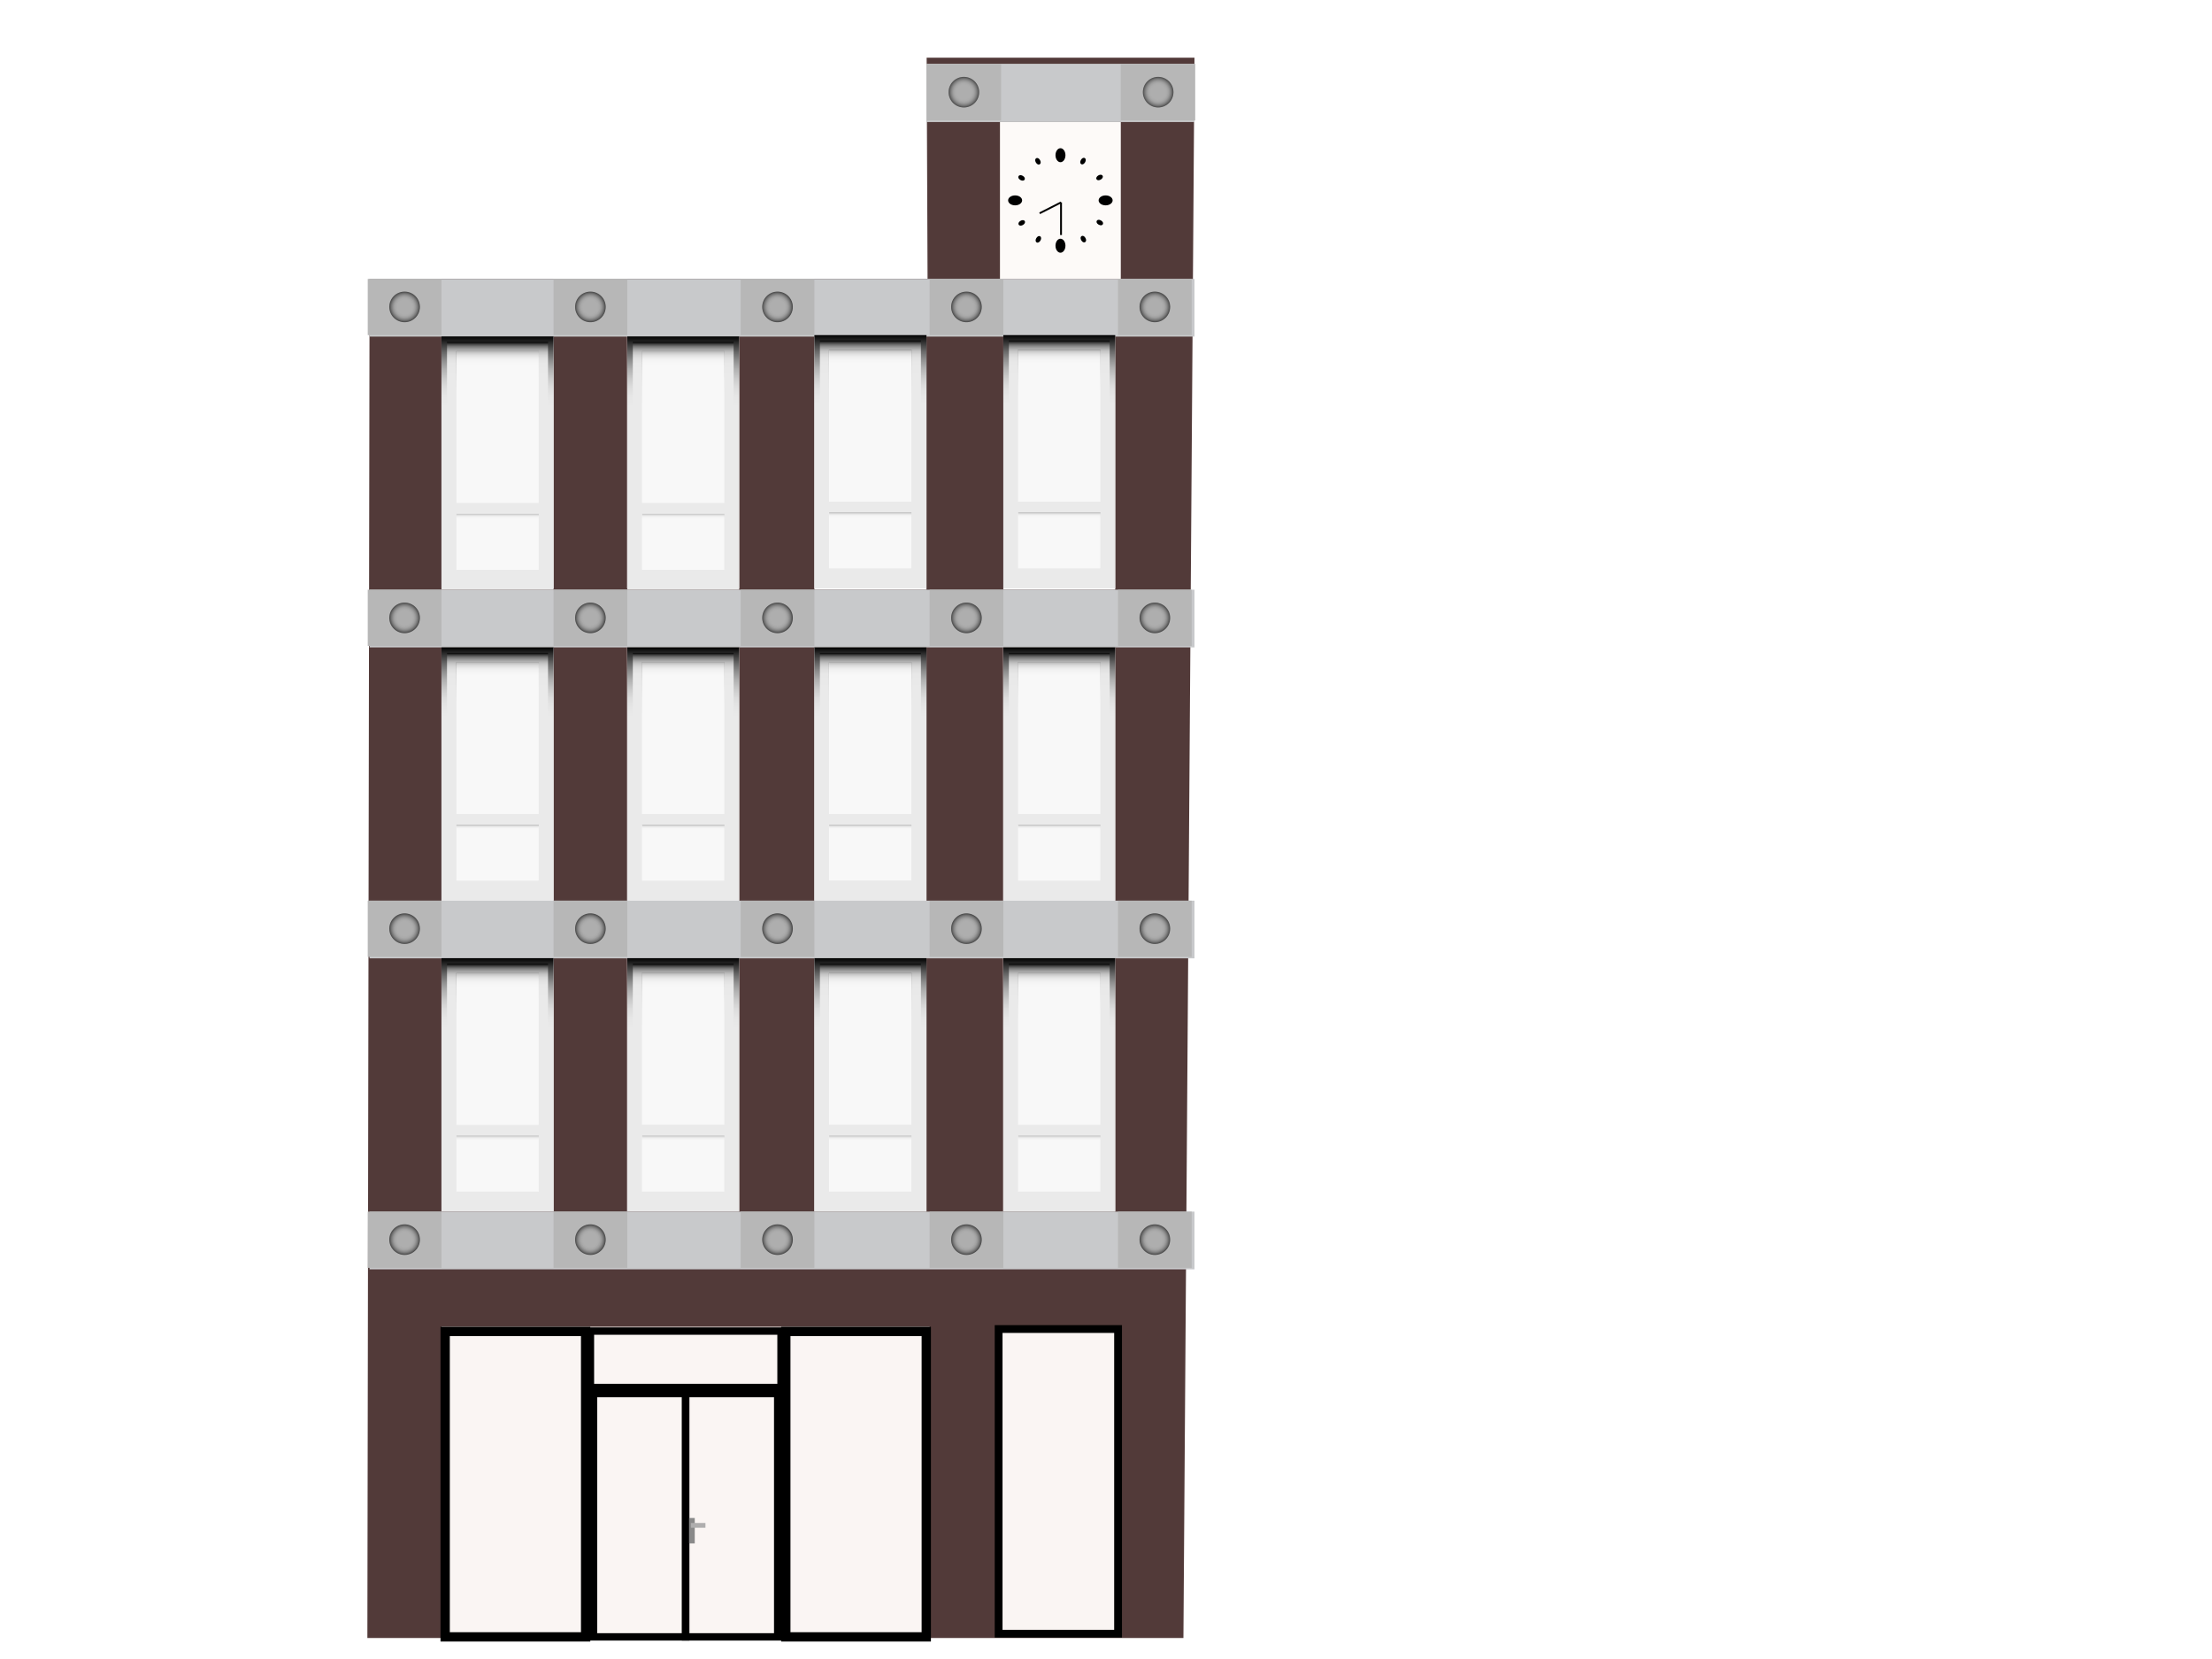<?xml version="1.0" encoding="utf-8"?>
<!-- Generator: Adobe Illustrator 22.0.1, SVG Export Plug-In . SVG Version: 6.00 Build 0)  -->
<svg version="1.1" xmlns="http://www.w3.org/2000/svg" xmlns:xlink="http://www.w3.org/1999/xlink" x="0px" y="0px"
	 viewBox="0 0 1200 900" style="enable-background:new 0 0 1200 900;" xml:space="preserve">
<style type="text/css">
	.st0{fill:#523A39;}
	.st1{fill:#C8C9CB;}
	.st2{fill:#B7B7B7;}
	.st3{fill:url(#SVGID_1_);}
	.st4{fill:url(#SVGID_2_);}
	.st5{fill:url(#SVGID_3_);}
	.st6{fill:url(#SVGID_4_);}
	.st7{fill:url(#SVGID_5_);}
	.st8{fill:url(#SVGID_6_);}
	.st9{fill:url(#SVGID_7_);}
	.st10{fill:url(#SVGID_8_);}
	.st11{fill:url(#SVGID_9_);}
	.st12{fill:url(#SVGID_10_);}
	.st13{fill:url(#SVGID_11_);}
	.st14{fill:url(#SVGID_12_);}
	.st15{fill:url(#SVGID_13_);}
	.st16{fill:url(#SVGID_14_);}
	.st17{fill:url(#SVGID_15_);}
	.st18{fill:url(#SVGID_16_);}
	.st19{fill:url(#SVGID_17_);}
	.st20{fill:url(#SVGID_18_);}
	.st21{fill:url(#SVGID_19_);}
	.st22{fill:url(#SVGID_20_);}
	.st23{fill:url(#SVGID_21_);}
	.st24{fill:url(#SVGID_22_);}
	.st25{fill:url(#SVGID_23_);}
	.st26{opacity:0.3;fill:url(#SVGID_24_);}
	.st27{opacity:0.3;fill:url(#SVGID_25_);}
	.st28{fill:url(#SVGID_26_);}
	.st29{fill:url(#SVGID_27_);}
	.st30{opacity:0.3;fill:url(#SVGID_28_);}
	.st31{opacity:0.3;fill:url(#SVGID_29_);}
	.st32{fill:url(#SVGID_30_);}
	.st33{fill:url(#SVGID_31_);}
	.st34{opacity:0.3;fill:url(#SVGID_32_);}
	.st35{opacity:0.3;fill:url(#SVGID_33_);}
	.st36{fill:url(#SVGID_34_);}
	.st37{fill:url(#SVGID_35_);}
	.st38{opacity:0.3;fill:url(#SVGID_36_);}
	.st39{opacity:0.3;fill:url(#SVGID_37_);}
	.st40{fill:url(#SVGID_38_);}
	.st41{fill:url(#SVGID_39_);}
	.st42{opacity:0.3;fill:url(#SVGID_40_);}
	.st43{opacity:0.3;fill:url(#SVGID_41_);}
	.st44{fill:url(#SVGID_42_);}
	.st45{fill:url(#SVGID_43_);}
	.st46{opacity:0.3;fill:url(#SVGID_44_);}
	.st47{opacity:0.3;fill:url(#SVGID_45_);}
	.st48{fill:url(#SVGID_46_);}
	.st49{fill:url(#SVGID_47_);}
	.st50{opacity:0.3;fill:url(#SVGID_48_);}
	.st51{opacity:0.3;fill:url(#SVGID_49_);}
	.st52{fill:url(#SVGID_50_);}
	.st53{fill:url(#SVGID_51_);}
	.st54{opacity:0.3;fill:url(#SVGID_52_);}
	.st55{opacity:0.3;fill:url(#SVGID_53_);}
	.st56{fill:url(#SVGID_54_);}
	.st57{fill:url(#SVGID_55_);}
	.st58{opacity:0.3;fill:url(#SVGID_56_);}
	.st59{opacity:0.3;fill:url(#SVGID_57_);}
	.st60{fill:url(#SVGID_58_);}
	.st61{fill:url(#SVGID_59_);}
	.st62{opacity:0.3;fill:url(#SVGID_60_);}
	.st63{opacity:0.3;fill:url(#SVGID_61_);}
	.st64{fill:url(#SVGID_62_);}
	.st65{fill:url(#SVGID_63_);}
	.st66{opacity:0.3;fill:url(#SVGID_64_);}
	.st67{opacity:0.3;fill:url(#SVGID_65_);}
	.st68{fill:url(#SVGID_66_);}
	.st69{fill:url(#SVGID_67_);}
	.st70{opacity:0.3;fill:url(#SVGID_68_);}
	.st71{opacity:0.3;fill:url(#SVGID_69_);}
	.st72{fill:url(#SVGID_70_);}
	.st73{opacity:0.3;fill:#F6EDE8;}
	.st74{fill:none;stroke:#000000;stroke-miterlimit:10;}
	.st75{opacity:0.5;fill:#F6EDE8;}
	.st76{fill:none;stroke:#000000;stroke-width:5.046;stroke-miterlimit:10;}
	.st77{fill:none;stroke:#000000;stroke-width:4;stroke-miterlimit:10;}
	.st78{fill:#898989;}
	.st79{fill:#AFAEAE;}
	.st80{fill:none;stroke:#000000;stroke-width:4.233;stroke-miterlimit:10;}
</style>
<g id="Layer_3">
</g>
<g id="Layer_2">
	<path class="st0" d="M502.7,31.3l0.5,119.9H200.5l-1.2,737.4H642l6-857.3H502.7z M441.8,182.5h60.8v137.4h-60.8V182.5z
		 M441.8,351.2h60.8v137.4h-60.8V351.2z M441.8,519.8h60.8v137.4h-60.8V519.8z M340.3,181.8H401v137.4h-60.8V181.8z M340.3,351.2
		H401v137.4h-60.8V351.2z M340.3,519.8H401v137.4h-60.8V519.8z M239.5,181.8h60.8v137.4h-60.8V181.8z M239.5,351.2h60.8v137.4h-60.8
		V351.2z M239.5,519.8h60.8v137.4h-60.8V519.8z M504.3,888H239.5V719.8h264.8V888z M606.5,888h-64.8V719.3h64.8V888z M605,351.2
		v137.4h-60.8V351.2H605z M544.3,319.9V182.5H605v137.4H544.3z M605,519.8v137.4h-60.8V519.8H605z M608,151.3h-65.5V66.2H608V151.3z
		"/>
	<g>
		<rect x="200.5" y="151.3" class="st1" width="447.5" height="31.3"/>
		<g>
			<rect x="199.5" y="151.3" class="st2" width="40" height="30.5"/>
			<radialGradient id="SVGID_1_" cx="219.5" cy="166.5" r="8.25" gradientUnits="userSpaceOnUse">
				<stop  offset="0.467" style="stop-color:#AEAEAE"/>
				<stop  offset="0.582" style="stop-color:#AAAAAA"/>
				<stop  offset="0.684" style="stop-color:#A0A0A0"/>
				<stop  offset="0.782" style="stop-color:#8D8D8D"/>
				<stop  offset="0.876" style="stop-color:#747474"/>
				<stop  offset="0.968" style="stop-color:#535353"/>
				<stop  offset="1" style="stop-color:#464646"/>
			</radialGradient>
			<circle class="st3" cx="219.5" cy="166.5" r="8.3"/>
		</g>
		<g>
			<rect x="300.3" y="151.3" class="st2" width="40" height="30.5"/>
			<radialGradient id="SVGID_2_" cx="320.25" cy="166.5" r="8.25" gradientUnits="userSpaceOnUse">
				<stop  offset="0.467" style="stop-color:#AEAEAE"/>
				<stop  offset="0.582" style="stop-color:#AAAAAA"/>
				<stop  offset="0.684" style="stop-color:#A0A0A0"/>
				<stop  offset="0.782" style="stop-color:#8D8D8D"/>
				<stop  offset="0.876" style="stop-color:#747474"/>
				<stop  offset="0.968" style="stop-color:#535353"/>
				<stop  offset="1" style="stop-color:#464646"/>
			</radialGradient>
			<circle class="st4" cx="320.3" cy="166.5" r="8.3"/>
		</g>
		<g>
			<rect x="401.8" y="151.3" class="st2" width="40" height="30.5"/>
			<radialGradient id="SVGID_3_" cx="421.75" cy="166.5" r="8.25" gradientUnits="userSpaceOnUse">
				<stop  offset="0.467" style="stop-color:#AEAEAE"/>
				<stop  offset="0.582" style="stop-color:#AAAAAA"/>
				<stop  offset="0.684" style="stop-color:#A0A0A0"/>
				<stop  offset="0.782" style="stop-color:#8D8D8D"/>
				<stop  offset="0.876" style="stop-color:#747474"/>
				<stop  offset="0.968" style="stop-color:#535353"/>
				<stop  offset="1" style="stop-color:#464646"/>
			</radialGradient>
			<circle class="st5" cx="421.8" cy="166.5" r="8.3"/>
		</g>
		<g>
			<rect x="504.3" y="151.3" class="st2" width="40" height="30.5"/>
			<radialGradient id="SVGID_4_" cx="524.25" cy="166.5" r="8.25" gradientUnits="userSpaceOnUse">
				<stop  offset="0.467" style="stop-color:#AEAEAE"/>
				<stop  offset="0.582" style="stop-color:#AAAAAA"/>
				<stop  offset="0.684" style="stop-color:#A0A0A0"/>
				<stop  offset="0.782" style="stop-color:#8D8D8D"/>
				<stop  offset="0.876" style="stop-color:#747474"/>
				<stop  offset="0.968" style="stop-color:#535353"/>
				<stop  offset="1" style="stop-color:#464646"/>
			</radialGradient>
			<circle class="st6" cx="524.3" cy="166.5" r="8.3"/>
		</g>
		<g>
			<rect x="606.5" y="151.3" class="st2" width="40" height="30.5"/>
			<radialGradient id="SVGID_5_" cx="626.5" cy="166.5" r="8.25" gradientUnits="userSpaceOnUse">
				<stop  offset="0.467" style="stop-color:#AEAEAE"/>
				<stop  offset="0.582" style="stop-color:#AAAAAA"/>
				<stop  offset="0.684" style="stop-color:#A0A0A0"/>
				<stop  offset="0.782" style="stop-color:#8D8D8D"/>
				<stop  offset="0.876" style="stop-color:#747474"/>
				<stop  offset="0.968" style="stop-color:#535353"/>
				<stop  offset="1" style="stop-color:#464646"/>
			</radialGradient>
			<circle class="st7" cx="626.5" cy="166.5" r="8.3"/>
		</g>
	</g>
	<g>
		<rect x="502.7" y="34.6" class="st1" width="145.3" height="31.6"/>
		<g>
			<rect x="502.7" y="34.6" class="st2" width="40.4" height="30.8"/>
			<radialGradient id="SVGID_6_" cx="522.895" cy="49.992" r="8.34" gradientUnits="userSpaceOnUse">
				<stop  offset="0.467" style="stop-color:#AEAEAE"/>
				<stop  offset="0.582" style="stop-color:#AAAAAA"/>
				<stop  offset="0.684" style="stop-color:#A0A0A0"/>
				<stop  offset="0.782" style="stop-color:#8D8D8D"/>
				<stop  offset="0.876" style="stop-color:#747474"/>
				<stop  offset="0.968" style="stop-color:#535353"/>
				<stop  offset="1" style="stop-color:#464646"/>
			</radialGradient>
			<circle class="st8" cx="522.9" cy="50" r="8.3"/>
		</g>
		<g>
			<rect x="608" y="34.6" class="st2" width="40.4" height="30.8"/>
			<radialGradient id="SVGID_7_" cx="628.265" cy="49.992" r="8.34" gradientUnits="userSpaceOnUse">
				<stop  offset="0.467" style="stop-color:#AEAEAE"/>
				<stop  offset="0.582" style="stop-color:#AAAAAA"/>
				<stop  offset="0.684" style="stop-color:#A0A0A0"/>
				<stop  offset="0.782" style="stop-color:#8D8D8D"/>
				<stop  offset="0.876" style="stop-color:#747474"/>
				<stop  offset="0.968" style="stop-color:#535353"/>
				<stop  offset="1" style="stop-color:#464646"/>
			</radialGradient>
			<circle class="st9" cx="628.3" cy="50" r="8.3"/>
		</g>
	</g>
	<g>
		<rect x="200.5" y="319.9" class="st1" width="447.5" height="31.3"/>
		<g>
			<rect x="199.5" y="319.9" class="st2" width="40" height="30.5"/>
			<radialGradient id="SVGID_8_" cx="219.5" cy="335.167" r="8.25" gradientUnits="userSpaceOnUse">
				<stop  offset="0.467" style="stop-color:#AEAEAE"/>
				<stop  offset="0.582" style="stop-color:#AAAAAA"/>
				<stop  offset="0.684" style="stop-color:#A0A0A0"/>
				<stop  offset="0.782" style="stop-color:#8D8D8D"/>
				<stop  offset="0.876" style="stop-color:#747474"/>
				<stop  offset="0.968" style="stop-color:#535353"/>
				<stop  offset="1" style="stop-color:#464646"/>
			</radialGradient>
			<circle class="st10" cx="219.5" cy="335.2" r="8.3"/>
		</g>
		<g>
			<rect x="300.3" y="319.9" class="st2" width="40" height="30.5"/>
			<radialGradient id="SVGID_9_" cx="320.25" cy="335.167" r="8.25" gradientUnits="userSpaceOnUse">
				<stop  offset="0.467" style="stop-color:#AEAEAE"/>
				<stop  offset="0.582" style="stop-color:#AAAAAA"/>
				<stop  offset="0.684" style="stop-color:#A0A0A0"/>
				<stop  offset="0.782" style="stop-color:#8D8D8D"/>
				<stop  offset="0.876" style="stop-color:#747474"/>
				<stop  offset="0.968" style="stop-color:#535353"/>
				<stop  offset="1" style="stop-color:#464646"/>
			</radialGradient>
			<circle class="st11" cx="320.3" cy="335.2" r="8.3"/>
		</g>
		<g>
			<rect x="401.8" y="319.9" class="st2" width="40" height="30.5"/>
			<radialGradient id="SVGID_10_" cx="421.75" cy="335.167" r="8.25" gradientUnits="userSpaceOnUse">
				<stop  offset="0.467" style="stop-color:#AEAEAE"/>
				<stop  offset="0.582" style="stop-color:#AAAAAA"/>
				<stop  offset="0.684" style="stop-color:#A0A0A0"/>
				<stop  offset="0.782" style="stop-color:#8D8D8D"/>
				<stop  offset="0.876" style="stop-color:#747474"/>
				<stop  offset="0.968" style="stop-color:#535353"/>
				<stop  offset="1" style="stop-color:#464646"/>
			</radialGradient>
			<circle class="st12" cx="421.8" cy="335.2" r="8.3"/>
		</g>
		<g>
			<rect x="504.3" y="319.9" class="st2" width="40" height="30.5"/>
			<radialGradient id="SVGID_11_" cx="524.25" cy="335.167" r="8.25" gradientUnits="userSpaceOnUse">
				<stop  offset="0.467" style="stop-color:#AEAEAE"/>
				<stop  offset="0.582" style="stop-color:#AAAAAA"/>
				<stop  offset="0.684" style="stop-color:#A0A0A0"/>
				<stop  offset="0.782" style="stop-color:#8D8D8D"/>
				<stop  offset="0.876" style="stop-color:#747474"/>
				<stop  offset="0.968" style="stop-color:#535353"/>
				<stop  offset="1" style="stop-color:#464646"/>
			</radialGradient>
			<circle class="st13" cx="524.3" cy="335.2" r="8.3"/>
		</g>
		<g>
			<rect x="606.5" y="319.9" class="st2" width="40" height="30.5"/>
			<radialGradient id="SVGID_12_" cx="626.5" cy="335.167" r="8.25" gradientUnits="userSpaceOnUse">
				<stop  offset="0.467" style="stop-color:#AEAEAE"/>
				<stop  offset="0.582" style="stop-color:#AAAAAA"/>
				<stop  offset="0.684" style="stop-color:#A0A0A0"/>
				<stop  offset="0.782" style="stop-color:#8D8D8D"/>
				<stop  offset="0.876" style="stop-color:#747474"/>
				<stop  offset="0.968" style="stop-color:#535353"/>
				<stop  offset="1" style="stop-color:#464646"/>
			</radialGradient>
			<circle class="st14" cx="626.5" cy="335.2" r="8.3"/>
		</g>
	</g>
	<g>
		<rect x="200.5" y="488.6" class="st1" width="447.5" height="31.3"/>
		<g>
			<rect x="199.5" y="488.6" class="st2" width="40" height="30.5"/>
			<radialGradient id="SVGID_13_" cx="219.5" cy="503.833" r="8.25" gradientUnits="userSpaceOnUse">
				<stop  offset="0.467" style="stop-color:#AEAEAE"/>
				<stop  offset="0.582" style="stop-color:#AAAAAA"/>
				<stop  offset="0.684" style="stop-color:#A0A0A0"/>
				<stop  offset="0.782" style="stop-color:#8D8D8D"/>
				<stop  offset="0.876" style="stop-color:#747474"/>
				<stop  offset="0.968" style="stop-color:#535353"/>
				<stop  offset="1" style="stop-color:#464646"/>
			</radialGradient>
			<circle class="st15" cx="219.5" cy="503.8" r="8.3"/>
		</g>
		<g>
			<rect x="300.3" y="488.6" class="st2" width="40" height="30.5"/>
			<radialGradient id="SVGID_14_" cx="320.25" cy="503.833" r="8.25" gradientUnits="userSpaceOnUse">
				<stop  offset="0.467" style="stop-color:#AEAEAE"/>
				<stop  offset="0.582" style="stop-color:#AAAAAA"/>
				<stop  offset="0.684" style="stop-color:#A0A0A0"/>
				<stop  offset="0.782" style="stop-color:#8D8D8D"/>
				<stop  offset="0.876" style="stop-color:#747474"/>
				<stop  offset="0.968" style="stop-color:#535353"/>
				<stop  offset="1" style="stop-color:#464646"/>
			</radialGradient>
			<circle class="st16" cx="320.3" cy="503.8" r="8.3"/>
		</g>
		<g>
			<rect x="401.8" y="488.6" class="st2" width="40" height="30.5"/>
			<radialGradient id="SVGID_15_" cx="421.75" cy="503.833" r="8.25" gradientUnits="userSpaceOnUse">
				<stop  offset="0.467" style="stop-color:#AEAEAE"/>
				<stop  offset="0.582" style="stop-color:#AAAAAA"/>
				<stop  offset="0.684" style="stop-color:#A0A0A0"/>
				<stop  offset="0.782" style="stop-color:#8D8D8D"/>
				<stop  offset="0.876" style="stop-color:#747474"/>
				<stop  offset="0.968" style="stop-color:#535353"/>
				<stop  offset="1" style="stop-color:#464646"/>
			</radialGradient>
			<circle class="st17" cx="421.8" cy="503.8" r="8.3"/>
		</g>
		<g>
			<rect x="504.3" y="488.6" class="st2" width="40" height="30.5"/>
			<radialGradient id="SVGID_16_" cx="524.25" cy="503.833" r="8.25" gradientUnits="userSpaceOnUse">
				<stop  offset="0.467" style="stop-color:#AEAEAE"/>
				<stop  offset="0.582" style="stop-color:#AAAAAA"/>
				<stop  offset="0.684" style="stop-color:#A0A0A0"/>
				<stop  offset="0.782" style="stop-color:#8D8D8D"/>
				<stop  offset="0.876" style="stop-color:#747474"/>
				<stop  offset="0.968" style="stop-color:#535353"/>
				<stop  offset="1" style="stop-color:#464646"/>
			</radialGradient>
			<circle class="st18" cx="524.3" cy="503.8" r="8.3"/>
		</g>
		<g>
			<rect x="606.5" y="488.6" class="st2" width="40" height="30.5"/>
			<radialGradient id="SVGID_17_" cx="626.5" cy="503.833" r="8.25" gradientUnits="userSpaceOnUse">
				<stop  offset="0.467" style="stop-color:#AEAEAE"/>
				<stop  offset="0.582" style="stop-color:#AAAAAA"/>
				<stop  offset="0.684" style="stop-color:#A0A0A0"/>
				<stop  offset="0.782" style="stop-color:#8D8D8D"/>
				<stop  offset="0.876" style="stop-color:#747474"/>
				<stop  offset="0.968" style="stop-color:#535353"/>
				<stop  offset="1" style="stop-color:#464646"/>
			</radialGradient>
			<circle class="st19" cx="626.5" cy="503.8" r="8.3"/>
		</g>
	</g>
	<g>
		<rect x="200.5" y="657.3" class="st1" width="447.5" height="31.3"/>
		<g>
			<rect x="199.5" y="657.3" class="st2" width="40" height="30.5"/>
			<radialGradient id="SVGID_18_" cx="219.5" cy="672.5" r="8.25" gradientUnits="userSpaceOnUse">
				<stop  offset="0.467" style="stop-color:#AEAEAE"/>
				<stop  offset="0.582" style="stop-color:#AAAAAA"/>
				<stop  offset="0.684" style="stop-color:#A0A0A0"/>
				<stop  offset="0.782" style="stop-color:#8D8D8D"/>
				<stop  offset="0.876" style="stop-color:#747474"/>
				<stop  offset="0.968" style="stop-color:#535353"/>
				<stop  offset="1" style="stop-color:#464646"/>
			</radialGradient>
			<circle class="st20" cx="219.5" cy="672.5" r="8.3"/>
		</g>
		<g>
			<rect x="300.3" y="657.3" class="st2" width="40" height="30.5"/>
			<radialGradient id="SVGID_19_" cx="320.25" cy="672.5" r="8.25" gradientUnits="userSpaceOnUse">
				<stop  offset="0.467" style="stop-color:#AEAEAE"/>
				<stop  offset="0.582" style="stop-color:#AAAAAA"/>
				<stop  offset="0.684" style="stop-color:#A0A0A0"/>
				<stop  offset="0.782" style="stop-color:#8D8D8D"/>
				<stop  offset="0.876" style="stop-color:#747474"/>
				<stop  offset="0.968" style="stop-color:#535353"/>
				<stop  offset="1" style="stop-color:#464646"/>
			</radialGradient>
			<circle class="st21" cx="320.3" cy="672.5" r="8.3"/>
		</g>
		<g>
			<rect x="401.8" y="657.3" class="st2" width="40" height="30.5"/>
			<radialGradient id="SVGID_20_" cx="421.75" cy="672.5" r="8.25" gradientUnits="userSpaceOnUse">
				<stop  offset="0.467" style="stop-color:#AEAEAE"/>
				<stop  offset="0.582" style="stop-color:#AAAAAA"/>
				<stop  offset="0.684" style="stop-color:#A0A0A0"/>
				<stop  offset="0.782" style="stop-color:#8D8D8D"/>
				<stop  offset="0.876" style="stop-color:#747474"/>
				<stop  offset="0.968" style="stop-color:#535353"/>
				<stop  offset="1" style="stop-color:#464646"/>
			</radialGradient>
			<circle class="st22" cx="421.8" cy="672.5" r="8.3"/>
		</g>
		<g>
			<rect x="504.3" y="657.3" class="st2" width="40" height="30.5"/>
			<radialGradient id="SVGID_21_" cx="524.25" cy="672.5" r="8.25" gradientUnits="userSpaceOnUse">
				<stop  offset="0.467" style="stop-color:#AEAEAE"/>
				<stop  offset="0.582" style="stop-color:#AAAAAA"/>
				<stop  offset="0.684" style="stop-color:#A0A0A0"/>
				<stop  offset="0.782" style="stop-color:#8D8D8D"/>
				<stop  offset="0.876" style="stop-color:#747474"/>
				<stop  offset="0.968" style="stop-color:#535353"/>
				<stop  offset="1" style="stop-color:#464646"/>
			</radialGradient>
			<circle class="st23" cx="524.3" cy="672.5" r="8.3"/>
		</g>
		<g>
			<rect x="606.5" y="657.3" class="st2" width="40" height="30.5"/>
			<radialGradient id="SVGID_22_" cx="626.5" cy="672.5" r="8.25" gradientUnits="userSpaceOnUse">
				<stop  offset="0.467" style="stop-color:#AEAEAE"/>
				<stop  offset="0.582" style="stop-color:#AAAAAA"/>
				<stop  offset="0.684" style="stop-color:#A0A0A0"/>
				<stop  offset="0.782" style="stop-color:#8D8D8D"/>
				<stop  offset="0.876" style="stop-color:#747474"/>
				<stop  offset="0.968" style="stop-color:#535353"/>
				<stop  offset="1" style="stop-color:#464646"/>
			</radialGradient>
			<circle class="st24" cx="626.5" cy="672.5" r="8.3"/>
		</g>
	</g>
	<g id="window">
		<linearGradient id="SVGID_23_" gradientUnits="userSpaceOnUse" x1="269.875" y1="657.25" x2="269.875" y2="519.833">
			<stop  offset="0.723" style="stop-color:#EAEAEA"/>
			<stop  offset="0.764" style="stop-color:#E6E6E6"/>
			<stop  offset="0.801" style="stop-color:#DCDCDC"/>
			<stop  offset="0.837" style="stop-color:#C9C9C9"/>
			<stop  offset="0.871" style="stop-color:#B0B0B0"/>
			<stop  offset="0.904" style="stop-color:#8F8F8F"/>
			<stop  offset="0.937" style="stop-color:#666666"/>
			<stop  offset="0.968" style="stop-color:#373737"/>
			<stop  offset="1" style="stop-color:#010101"/>
			<stop  offset="1" style="stop-color:#000000"/>
		</linearGradient>
		<path class="st25" d="M239.5,519.8v137.4h60.8V519.8H239.5z M292.3,646.5h-44.8V616h44.8V646.5z M292.3,610.3h-44.8v-82.4h44.8
			V610.3z"/>
		<linearGradient id="SVGID_24_" gradientUnits="userSpaceOnUse" x1="269.875" y1="646.5" x2="269.875" y2="616">
			<stop  offset="0.856" style="stop-color:#EAEAEA"/>
			<stop  offset="0.911" style="stop-color:#E8E8E8"/>
			<stop  offset="0.93" style="stop-color:#E1E1E1"/>
			<stop  offset="0.944" style="stop-color:#D6D6D6"/>
			<stop  offset="0.956" style="stop-color:#C5C5C5"/>
			<stop  offset="0.965" style="stop-color:#AFAFAF"/>
			<stop  offset="0.974" style="stop-color:#939393"/>
			<stop  offset="0.982" style="stop-color:#737373"/>
			<stop  offset="0.989" style="stop-color:#4D4D4D"/>
			<stop  offset="0.995" style="stop-color:#242424"/>
			<stop  offset="1" style="stop-color:#000000"/>
		</linearGradient>
		<rect x="247.5" y="616" class="st26" width="44.8" height="30.5"/>
		<linearGradient id="SVGID_25_" gradientUnits="userSpaceOnUse" x1="269.875" y1="610.25" x2="269.875" y2="527.833">
			<stop  offset="0.856" style="stop-color:#EAEAEA"/>
			<stop  offset="0.911" style="stop-color:#E8E8E8"/>
			<stop  offset="0.93" style="stop-color:#E1E1E1"/>
			<stop  offset="0.944" style="stop-color:#D6D6D6"/>
			<stop  offset="0.956" style="stop-color:#C5C5C5"/>
			<stop  offset="0.965" style="stop-color:#AFAFAF"/>
			<stop  offset="0.974" style="stop-color:#939393"/>
			<stop  offset="0.982" style="stop-color:#737373"/>
			<stop  offset="0.989" style="stop-color:#4D4D4D"/>
			<stop  offset="0.995" style="stop-color:#242424"/>
			<stop  offset="1" style="stop-color:#000000"/>
		</linearGradient>
		<polygon class="st27" points="247.5,610.3 247.5,527.8 292.3,527.8 292.3,610.3 		"/>
		<linearGradient id="SVGID_26_" gradientUnits="userSpaceOnUse" x1="269.875" y1="654.25" x2="269.875" y2="522.833">
			<stop  offset="0.856" style="stop-color:#EAEAEA"/>
			<stop  offset="0.911" style="stop-color:#E8E8E8"/>
			<stop  offset="0.93" style="stop-color:#E1E1E1"/>
			<stop  offset="0.944" style="stop-color:#D6D6D6"/>
			<stop  offset="0.956" style="stop-color:#C5C5C5"/>
			<stop  offset="0.965" style="stop-color:#AFAFAF"/>
			<stop  offset="0.974" style="stop-color:#939393"/>
			<stop  offset="0.982" style="stop-color:#737373"/>
			<stop  offset="0.989" style="stop-color:#4D4D4D"/>
			<stop  offset="0.995" style="stop-color:#242424"/>
			<stop  offset="1" style="stop-color:#000000"/>
		</linearGradient>
		<path class="st28" d="M242.5,522.8v131.4h54.8V522.8H242.5z M292.3,646.5h-44.8V616h44.8V646.5z M292.3,610.3h-44.8v-82.4h44.8
			V610.3z"/>
	</g>
	<g id="window_1_">
		<linearGradient id="SVGID_27_" gradientUnits="userSpaceOnUse" x1="269.875" y1="488.583" x2="269.875" y2="351.167">
			<stop  offset="0.723" style="stop-color:#EAEAEA"/>
			<stop  offset="0.764" style="stop-color:#E6E6E6"/>
			<stop  offset="0.801" style="stop-color:#DCDCDC"/>
			<stop  offset="0.837" style="stop-color:#C9C9C9"/>
			<stop  offset="0.871" style="stop-color:#B0B0B0"/>
			<stop  offset="0.904" style="stop-color:#8F8F8F"/>
			<stop  offset="0.937" style="stop-color:#666666"/>
			<stop  offset="0.968" style="stop-color:#373737"/>
			<stop  offset="1" style="stop-color:#010101"/>
			<stop  offset="1" style="stop-color:#000000"/>
		</linearGradient>
		<path class="st29" d="M239.5,351.2v137.4h60.8V351.2H239.5z M292.3,477.8h-44.8v-30.5h44.8V477.8z M292.3,441.6h-44.8v-82.4h44.8
			V441.6z"/>
		<linearGradient id="SVGID_28_" gradientUnits="userSpaceOnUse" x1="269.875" y1="477.833" x2="269.875" y2="447.333">
			<stop  offset="0.856" style="stop-color:#EAEAEA"/>
			<stop  offset="0.911" style="stop-color:#E8E8E8"/>
			<stop  offset="0.93" style="stop-color:#E1E1E1"/>
			<stop  offset="0.944" style="stop-color:#D6D6D6"/>
			<stop  offset="0.956" style="stop-color:#C5C5C5"/>
			<stop  offset="0.965" style="stop-color:#AFAFAF"/>
			<stop  offset="0.974" style="stop-color:#939393"/>
			<stop  offset="0.982" style="stop-color:#737373"/>
			<stop  offset="0.989" style="stop-color:#4D4D4D"/>
			<stop  offset="0.995" style="stop-color:#242424"/>
			<stop  offset="1" style="stop-color:#000000"/>
		</linearGradient>
		<rect x="247.5" y="447.3" class="st30" width="44.8" height="30.5"/>
		<linearGradient id="SVGID_29_" gradientUnits="userSpaceOnUse" x1="269.875" y1="441.583" x2="269.875" y2="359.166">
			<stop  offset="0.856" style="stop-color:#EAEAEA"/>
			<stop  offset="0.911" style="stop-color:#E8E8E8"/>
			<stop  offset="0.93" style="stop-color:#E1E1E1"/>
			<stop  offset="0.944" style="stop-color:#D6D6D6"/>
			<stop  offset="0.956" style="stop-color:#C5C5C5"/>
			<stop  offset="0.965" style="stop-color:#AFAFAF"/>
			<stop  offset="0.974" style="stop-color:#939393"/>
			<stop  offset="0.982" style="stop-color:#737373"/>
			<stop  offset="0.989" style="stop-color:#4D4D4D"/>
			<stop  offset="0.995" style="stop-color:#242424"/>
			<stop  offset="1" style="stop-color:#000000"/>
		</linearGradient>
		<polygon class="st31" points="247.5,441.6 247.5,359.2 292.3,359.2 292.3,441.6 		"/>
		<linearGradient id="SVGID_30_" gradientUnits="userSpaceOnUse" x1="269.875" y1="485.583" x2="269.875" y2="354.166">
			<stop  offset="0.856" style="stop-color:#EAEAEA"/>
			<stop  offset="0.911" style="stop-color:#E8E8E8"/>
			<stop  offset="0.93" style="stop-color:#E1E1E1"/>
			<stop  offset="0.944" style="stop-color:#D6D6D6"/>
			<stop  offset="0.956" style="stop-color:#C5C5C5"/>
			<stop  offset="0.965" style="stop-color:#AFAFAF"/>
			<stop  offset="0.974" style="stop-color:#939393"/>
			<stop  offset="0.982" style="stop-color:#737373"/>
			<stop  offset="0.989" style="stop-color:#4D4D4D"/>
			<stop  offset="0.995" style="stop-color:#242424"/>
			<stop  offset="1" style="stop-color:#000000"/>
		</linearGradient>
		<path class="st32" d="M242.5,354.2v131.4h54.8V354.2H242.5z M292.3,477.8h-44.8v-30.5h44.8V477.8z M292.3,441.6h-44.8v-82.4h44.8
			V441.6z"/>
	</g>
	<g id="window_2_">
		<linearGradient id="SVGID_31_" gradientUnits="userSpaceOnUse" x1="269.875" y1="319.917" x2="269.875" y2="182.5">
			<stop  offset="0.723" style="stop-color:#EAEAEA"/>
			<stop  offset="0.764" style="stop-color:#E6E6E6"/>
			<stop  offset="0.801" style="stop-color:#DCDCDC"/>
			<stop  offset="0.837" style="stop-color:#C9C9C9"/>
			<stop  offset="0.871" style="stop-color:#B0B0B0"/>
			<stop  offset="0.904" style="stop-color:#8F8F8F"/>
			<stop  offset="0.937" style="stop-color:#666666"/>
			<stop  offset="0.968" style="stop-color:#373737"/>
			<stop  offset="1" style="stop-color:#010101"/>
			<stop  offset="1" style="stop-color:#000000"/>
		</linearGradient>
		<path class="st33" d="M239.5,182.5v137.4h60.8V182.5H239.5z M292.3,309.2h-44.8v-30.5h44.8V309.2z M292.3,272.9h-44.8v-82.4h44.8
			V272.9z"/>
		<linearGradient id="SVGID_32_" gradientUnits="userSpaceOnUse" x1="269.875" y1="309.167" x2="269.875" y2="278.667">
			<stop  offset="0.856" style="stop-color:#EAEAEA"/>
			<stop  offset="0.911" style="stop-color:#E8E8E8"/>
			<stop  offset="0.93" style="stop-color:#E1E1E1"/>
			<stop  offset="0.944" style="stop-color:#D6D6D6"/>
			<stop  offset="0.956" style="stop-color:#C5C5C5"/>
			<stop  offset="0.965" style="stop-color:#AFAFAF"/>
			<stop  offset="0.974" style="stop-color:#939393"/>
			<stop  offset="0.982" style="stop-color:#737373"/>
			<stop  offset="0.989" style="stop-color:#4D4D4D"/>
			<stop  offset="0.995" style="stop-color:#242424"/>
			<stop  offset="1" style="stop-color:#000000"/>
		</linearGradient>
		<rect x="247.5" y="278.7" class="st34" width="44.8" height="30.5"/>
		<linearGradient id="SVGID_33_" gradientUnits="userSpaceOnUse" x1="269.875" y1="272.917" x2="269.875" y2="190.5">
			<stop  offset="0.856" style="stop-color:#EAEAEA"/>
			<stop  offset="0.911" style="stop-color:#E8E8E8"/>
			<stop  offset="0.93" style="stop-color:#E1E1E1"/>
			<stop  offset="0.944" style="stop-color:#D6D6D6"/>
			<stop  offset="0.956" style="stop-color:#C5C5C5"/>
			<stop  offset="0.965" style="stop-color:#AFAFAF"/>
			<stop  offset="0.974" style="stop-color:#939393"/>
			<stop  offset="0.982" style="stop-color:#737373"/>
			<stop  offset="0.989" style="stop-color:#4D4D4D"/>
			<stop  offset="0.995" style="stop-color:#242424"/>
			<stop  offset="1" style="stop-color:#000000"/>
		</linearGradient>
		<polygon class="st35" points="247.5,272.9 247.5,190.5 292.3,190.5 292.3,272.9 		"/>
		<linearGradient id="SVGID_34_" gradientUnits="userSpaceOnUse" x1="269.875" y1="316.917" x2="269.875" y2="185.5">
			<stop  offset="0.856" style="stop-color:#EAEAEA"/>
			<stop  offset="0.911" style="stop-color:#E8E8E8"/>
			<stop  offset="0.93" style="stop-color:#E1E1E1"/>
			<stop  offset="0.944" style="stop-color:#D6D6D6"/>
			<stop  offset="0.956" style="stop-color:#C5C5C5"/>
			<stop  offset="0.965" style="stop-color:#AFAFAF"/>
			<stop  offset="0.974" style="stop-color:#939393"/>
			<stop  offset="0.982" style="stop-color:#737373"/>
			<stop  offset="0.989" style="stop-color:#4D4D4D"/>
			<stop  offset="0.995" style="stop-color:#242424"/>
			<stop  offset="1" style="stop-color:#000000"/>
		</linearGradient>
		<path class="st36" d="M242.5,185.5v131.4h54.8V185.5H242.5z M292.3,309.2h-44.8v-30.5h44.8V309.2z M292.3,272.9h-44.8v-82.4h44.8
			V272.9z"/>
	</g>
	<g id="window_3_">
		<linearGradient id="SVGID_35_" gradientUnits="userSpaceOnUse" x1="370.625" y1="319.917" x2="370.625" y2="182.5">
			<stop  offset="0.723" style="stop-color:#EAEAEA"/>
			<stop  offset="0.764" style="stop-color:#E6E6E6"/>
			<stop  offset="0.801" style="stop-color:#DCDCDC"/>
			<stop  offset="0.837" style="stop-color:#C9C9C9"/>
			<stop  offset="0.871" style="stop-color:#B0B0B0"/>
			<stop  offset="0.904" style="stop-color:#8F8F8F"/>
			<stop  offset="0.937" style="stop-color:#666666"/>
			<stop  offset="0.968" style="stop-color:#373737"/>
			<stop  offset="1" style="stop-color:#010101"/>
			<stop  offset="1" style="stop-color:#000000"/>
		</linearGradient>
		<path class="st37" d="M340.3,182.5v137.4H401V182.5H340.3z M393,309.2h-44.8v-30.5H393V309.2z M393,272.9h-44.8v-82.4H393V272.9z"
			/>
		<linearGradient id="SVGID_36_" gradientUnits="userSpaceOnUse" x1="370.625" y1="309.167" x2="370.625" y2="278.667">
			<stop  offset="0.856" style="stop-color:#EAEAEA"/>
			<stop  offset="0.911" style="stop-color:#E8E8E8"/>
			<stop  offset="0.93" style="stop-color:#E1E1E1"/>
			<stop  offset="0.944" style="stop-color:#D6D6D6"/>
			<stop  offset="0.956" style="stop-color:#C5C5C5"/>
			<stop  offset="0.965" style="stop-color:#AFAFAF"/>
			<stop  offset="0.974" style="stop-color:#939393"/>
			<stop  offset="0.982" style="stop-color:#737373"/>
			<stop  offset="0.989" style="stop-color:#4D4D4D"/>
			<stop  offset="0.995" style="stop-color:#242424"/>
			<stop  offset="1" style="stop-color:#000000"/>
		</linearGradient>
		<rect x="348.3" y="278.7" class="st38" width="44.8" height="30.5"/>
		<linearGradient id="SVGID_37_" gradientUnits="userSpaceOnUse" x1="370.625" y1="272.917" x2="370.625" y2="190.5">
			<stop  offset="0.856" style="stop-color:#EAEAEA"/>
			<stop  offset="0.911" style="stop-color:#E8E8E8"/>
			<stop  offset="0.93" style="stop-color:#E1E1E1"/>
			<stop  offset="0.944" style="stop-color:#D6D6D6"/>
			<stop  offset="0.956" style="stop-color:#C5C5C5"/>
			<stop  offset="0.965" style="stop-color:#AFAFAF"/>
			<stop  offset="0.974" style="stop-color:#939393"/>
			<stop  offset="0.982" style="stop-color:#737373"/>
			<stop  offset="0.989" style="stop-color:#4D4D4D"/>
			<stop  offset="0.995" style="stop-color:#242424"/>
			<stop  offset="1" style="stop-color:#000000"/>
		</linearGradient>
		<polygon class="st39" points="348.3,272.9 348.3,190.5 393,190.5 393,272.9 		"/>
		<linearGradient id="SVGID_38_" gradientUnits="userSpaceOnUse" x1="370.625" y1="316.917" x2="370.625" y2="185.5">
			<stop  offset="0.856" style="stop-color:#EAEAEA"/>
			<stop  offset="0.911" style="stop-color:#E8E8E8"/>
			<stop  offset="0.93" style="stop-color:#E1E1E1"/>
			<stop  offset="0.944" style="stop-color:#D6D6D6"/>
			<stop  offset="0.956" style="stop-color:#C5C5C5"/>
			<stop  offset="0.965" style="stop-color:#AFAFAF"/>
			<stop  offset="0.974" style="stop-color:#939393"/>
			<stop  offset="0.982" style="stop-color:#737373"/>
			<stop  offset="0.989" style="stop-color:#4D4D4D"/>
			<stop  offset="0.995" style="stop-color:#242424"/>
			<stop  offset="1" style="stop-color:#000000"/>
		</linearGradient>
		<path class="st40" d="M343.3,185.5v131.4H398V185.5H343.3z M393,309.2h-44.8v-30.5H393V309.2z M393,272.9h-44.8v-82.4H393V272.9z"
			/>
	</g>
	<g id="window_4_">
		<linearGradient id="SVGID_39_" gradientUnits="userSpaceOnUse" x1="370.625" y1="488.583" x2="370.625" y2="351.166">
			<stop  offset="0.723" style="stop-color:#EAEAEA"/>
			<stop  offset="0.764" style="stop-color:#E6E6E6"/>
			<stop  offset="0.801" style="stop-color:#DCDCDC"/>
			<stop  offset="0.837" style="stop-color:#C9C9C9"/>
			<stop  offset="0.871" style="stop-color:#B0B0B0"/>
			<stop  offset="0.904" style="stop-color:#8F8F8F"/>
			<stop  offset="0.937" style="stop-color:#666666"/>
			<stop  offset="0.968" style="stop-color:#373737"/>
			<stop  offset="1" style="stop-color:#010101"/>
			<stop  offset="1" style="stop-color:#000000"/>
		</linearGradient>
		<path class="st41" d="M340.3,351.2v137.4H401V351.2H340.3z M393,477.8h-44.8v-30.5H393V477.8z M393,441.6h-44.8v-82.4H393V441.6z"
			/>
		<linearGradient id="SVGID_40_" gradientUnits="userSpaceOnUse" x1="370.625" y1="477.833" x2="370.625" y2="447.333">
			<stop  offset="0.856" style="stop-color:#EAEAEA"/>
			<stop  offset="0.911" style="stop-color:#E8E8E8"/>
			<stop  offset="0.93" style="stop-color:#E1E1E1"/>
			<stop  offset="0.944" style="stop-color:#D6D6D6"/>
			<stop  offset="0.956" style="stop-color:#C5C5C5"/>
			<stop  offset="0.965" style="stop-color:#AFAFAF"/>
			<stop  offset="0.974" style="stop-color:#939393"/>
			<stop  offset="0.982" style="stop-color:#737373"/>
			<stop  offset="0.989" style="stop-color:#4D4D4D"/>
			<stop  offset="0.995" style="stop-color:#242424"/>
			<stop  offset="1" style="stop-color:#000000"/>
		</linearGradient>
		<rect x="348.3" y="447.3" class="st42" width="44.8" height="30.5"/>
		<linearGradient id="SVGID_41_" gradientUnits="userSpaceOnUse" x1="370.625" y1="441.583" x2="370.625" y2="359.166">
			<stop  offset="0.856" style="stop-color:#EAEAEA"/>
			<stop  offset="0.911" style="stop-color:#E8E8E8"/>
			<stop  offset="0.93" style="stop-color:#E1E1E1"/>
			<stop  offset="0.944" style="stop-color:#D6D6D6"/>
			<stop  offset="0.956" style="stop-color:#C5C5C5"/>
			<stop  offset="0.965" style="stop-color:#AFAFAF"/>
			<stop  offset="0.974" style="stop-color:#939393"/>
			<stop  offset="0.982" style="stop-color:#737373"/>
			<stop  offset="0.989" style="stop-color:#4D4D4D"/>
			<stop  offset="0.995" style="stop-color:#242424"/>
			<stop  offset="1" style="stop-color:#000000"/>
		</linearGradient>
		<polygon class="st43" points="348.3,441.6 348.3,359.2 393,359.2 393,441.6 		"/>
		<linearGradient id="SVGID_42_" gradientUnits="userSpaceOnUse" x1="370.625" y1="485.583" x2="370.625" y2="354.166">
			<stop  offset="0.856" style="stop-color:#EAEAEA"/>
			<stop  offset="0.911" style="stop-color:#E8E8E8"/>
			<stop  offset="0.93" style="stop-color:#E1E1E1"/>
			<stop  offset="0.944" style="stop-color:#D6D6D6"/>
			<stop  offset="0.956" style="stop-color:#C5C5C5"/>
			<stop  offset="0.965" style="stop-color:#AFAFAF"/>
			<stop  offset="0.974" style="stop-color:#939393"/>
			<stop  offset="0.982" style="stop-color:#737373"/>
			<stop  offset="0.989" style="stop-color:#4D4D4D"/>
			<stop  offset="0.995" style="stop-color:#242424"/>
			<stop  offset="1" style="stop-color:#000000"/>
		</linearGradient>
		<path class="st44" d="M343.3,354.2v131.4H398V354.2H343.3z M393,477.8h-44.8v-30.5H393V477.8z M393,441.6h-44.8v-82.4H393V441.6z"
			/>
	</g>
	<g id="window_5_">
		<linearGradient id="SVGID_43_" gradientUnits="userSpaceOnUse" x1="370.625" y1="657.25" x2="370.625" y2="519.833">
			<stop  offset="0.723" style="stop-color:#EAEAEA"/>
			<stop  offset="0.764" style="stop-color:#E6E6E6"/>
			<stop  offset="0.801" style="stop-color:#DCDCDC"/>
			<stop  offset="0.837" style="stop-color:#C9C9C9"/>
			<stop  offset="0.871" style="stop-color:#B0B0B0"/>
			<stop  offset="0.904" style="stop-color:#8F8F8F"/>
			<stop  offset="0.937" style="stop-color:#666666"/>
			<stop  offset="0.968" style="stop-color:#373737"/>
			<stop  offset="1" style="stop-color:#010101"/>
			<stop  offset="1" style="stop-color:#000000"/>
		</linearGradient>
		<path class="st45" d="M340.3,519.8v137.4H401V519.8H340.3z M393,646.5h-44.8V616H393V646.5z M393,610.2h-44.8v-82.4H393V610.2z"/>
		<linearGradient id="SVGID_44_" gradientUnits="userSpaceOnUse" x1="370.625" y1="646.5" x2="370.625" y2="616">
			<stop  offset="0.856" style="stop-color:#EAEAEA"/>
			<stop  offset="0.911" style="stop-color:#E8E8E8"/>
			<stop  offset="0.93" style="stop-color:#E1E1E1"/>
			<stop  offset="0.944" style="stop-color:#D6D6D6"/>
			<stop  offset="0.956" style="stop-color:#C5C5C5"/>
			<stop  offset="0.965" style="stop-color:#AFAFAF"/>
			<stop  offset="0.974" style="stop-color:#939393"/>
			<stop  offset="0.982" style="stop-color:#737373"/>
			<stop  offset="0.989" style="stop-color:#4D4D4D"/>
			<stop  offset="0.995" style="stop-color:#242424"/>
			<stop  offset="1" style="stop-color:#000000"/>
		</linearGradient>
		<rect x="348.3" y="616" class="st46" width="44.8" height="30.5"/>
		<linearGradient id="SVGID_45_" gradientUnits="userSpaceOnUse" x1="370.625" y1="610.25" x2="370.625" y2="527.833">
			<stop  offset="0.856" style="stop-color:#EAEAEA"/>
			<stop  offset="0.911" style="stop-color:#E8E8E8"/>
			<stop  offset="0.93" style="stop-color:#E1E1E1"/>
			<stop  offset="0.944" style="stop-color:#D6D6D6"/>
			<stop  offset="0.956" style="stop-color:#C5C5C5"/>
			<stop  offset="0.965" style="stop-color:#AFAFAF"/>
			<stop  offset="0.974" style="stop-color:#939393"/>
			<stop  offset="0.982" style="stop-color:#737373"/>
			<stop  offset="0.989" style="stop-color:#4D4D4D"/>
			<stop  offset="0.995" style="stop-color:#242424"/>
			<stop  offset="1" style="stop-color:#000000"/>
		</linearGradient>
		<polygon class="st47" points="348.3,610.2 348.3,527.8 393,527.8 393,610.2 		"/>
		<linearGradient id="SVGID_46_" gradientUnits="userSpaceOnUse" x1="370.625" y1="654.25" x2="370.625" y2="522.833">
			<stop  offset="0.856" style="stop-color:#EAEAEA"/>
			<stop  offset="0.911" style="stop-color:#E8E8E8"/>
			<stop  offset="0.93" style="stop-color:#E1E1E1"/>
			<stop  offset="0.944" style="stop-color:#D6D6D6"/>
			<stop  offset="0.956" style="stop-color:#C5C5C5"/>
			<stop  offset="0.965" style="stop-color:#AFAFAF"/>
			<stop  offset="0.974" style="stop-color:#939393"/>
			<stop  offset="0.982" style="stop-color:#737373"/>
			<stop  offset="0.989" style="stop-color:#4D4D4D"/>
			<stop  offset="0.995" style="stop-color:#242424"/>
			<stop  offset="1" style="stop-color:#000000"/>
		</linearGradient>
		<path class="st48" d="M343.3,522.8v131.4H398V522.8H343.3z M393,646.5h-44.8V616H393V646.5z M393,610.2h-44.8v-82.4H393V610.2z"/>
	</g>
	<g id="window_6_">
		<linearGradient id="SVGID_47_" gradientUnits="userSpaceOnUse" x1="472.125" y1="657.25" x2="472.125" y2="519.833">
			<stop  offset="0.723" style="stop-color:#EAEAEA"/>
			<stop  offset="0.764" style="stop-color:#E6E6E6"/>
			<stop  offset="0.801" style="stop-color:#DCDCDC"/>
			<stop  offset="0.837" style="stop-color:#C9C9C9"/>
			<stop  offset="0.871" style="stop-color:#B0B0B0"/>
			<stop  offset="0.904" style="stop-color:#8F8F8F"/>
			<stop  offset="0.937" style="stop-color:#666666"/>
			<stop  offset="0.968" style="stop-color:#373737"/>
			<stop  offset="1" style="stop-color:#010101"/>
			<stop  offset="1" style="stop-color:#000000"/>
		</linearGradient>
		<path class="st49" d="M441.8,519.8v137.4h60.8V519.8H441.8z M494.5,646.5h-44.8V616h44.8V646.5z M494.5,610.2h-44.8v-82.4h44.8
			V610.2z"/>
		<linearGradient id="SVGID_48_" gradientUnits="userSpaceOnUse" x1="472.125" y1="646.5" x2="472.125" y2="616">
			<stop  offset="0.856" style="stop-color:#EAEAEA"/>
			<stop  offset="0.911" style="stop-color:#E8E8E8"/>
			<stop  offset="0.93" style="stop-color:#E1E1E1"/>
			<stop  offset="0.944" style="stop-color:#D6D6D6"/>
			<stop  offset="0.956" style="stop-color:#C5C5C5"/>
			<stop  offset="0.965" style="stop-color:#AFAFAF"/>
			<stop  offset="0.974" style="stop-color:#939393"/>
			<stop  offset="0.982" style="stop-color:#737373"/>
			<stop  offset="0.989" style="stop-color:#4D4D4D"/>
			<stop  offset="0.995" style="stop-color:#242424"/>
			<stop  offset="1" style="stop-color:#000000"/>
		</linearGradient>
		<rect x="449.8" y="616" class="st50" width="44.8" height="30.5"/>
		<linearGradient id="SVGID_49_" gradientUnits="userSpaceOnUse" x1="472.125" y1="610.25" x2="472.125" y2="527.833">
			<stop  offset="0.856" style="stop-color:#EAEAEA"/>
			<stop  offset="0.911" style="stop-color:#E8E8E8"/>
			<stop  offset="0.93" style="stop-color:#E1E1E1"/>
			<stop  offset="0.944" style="stop-color:#D6D6D6"/>
			<stop  offset="0.956" style="stop-color:#C5C5C5"/>
			<stop  offset="0.965" style="stop-color:#AFAFAF"/>
			<stop  offset="0.974" style="stop-color:#939393"/>
			<stop  offset="0.982" style="stop-color:#737373"/>
			<stop  offset="0.989" style="stop-color:#4D4D4D"/>
			<stop  offset="0.995" style="stop-color:#242424"/>
			<stop  offset="1" style="stop-color:#000000"/>
		</linearGradient>
		<polygon class="st51" points="449.8,610.2 449.8,527.8 494.5,527.8 494.5,610.2 		"/>
		<linearGradient id="SVGID_50_" gradientUnits="userSpaceOnUse" x1="472.125" y1="654.25" x2="472.125" y2="522.833">
			<stop  offset="0.856" style="stop-color:#EAEAEA"/>
			<stop  offset="0.911" style="stop-color:#E8E8E8"/>
			<stop  offset="0.93" style="stop-color:#E1E1E1"/>
			<stop  offset="0.944" style="stop-color:#D6D6D6"/>
			<stop  offset="0.956" style="stop-color:#C5C5C5"/>
			<stop  offset="0.965" style="stop-color:#AFAFAF"/>
			<stop  offset="0.974" style="stop-color:#939393"/>
			<stop  offset="0.982" style="stop-color:#737373"/>
			<stop  offset="0.989" style="stop-color:#4D4D4D"/>
			<stop  offset="0.995" style="stop-color:#242424"/>
			<stop  offset="1" style="stop-color:#000000"/>
		</linearGradient>
		<path class="st52" d="M444.8,522.8v131.4h54.8V522.8H444.8z M494.5,646.5h-44.8V616h44.8V646.5z M494.5,610.2h-44.8v-82.4h44.8
			V610.2z"/>
	</g>
	<g id="window_7_">
		<linearGradient id="SVGID_51_" gradientUnits="userSpaceOnUse" x1="472.125" y1="488.583" x2="472.125" y2="351.167">
			<stop  offset="0.723" style="stop-color:#EAEAEA"/>
			<stop  offset="0.764" style="stop-color:#E6E6E6"/>
			<stop  offset="0.801" style="stop-color:#DCDCDC"/>
			<stop  offset="0.837" style="stop-color:#C9C9C9"/>
			<stop  offset="0.871" style="stop-color:#B0B0B0"/>
			<stop  offset="0.904" style="stop-color:#8F8F8F"/>
			<stop  offset="0.937" style="stop-color:#666666"/>
			<stop  offset="0.968" style="stop-color:#373737"/>
			<stop  offset="1" style="stop-color:#010101"/>
			<stop  offset="1" style="stop-color:#000000"/>
		</linearGradient>
		<path class="st53" d="M441.8,351.2v137.4h60.8V351.2H441.8z M494.5,477.8h-44.8v-30.5h44.8V477.8z M494.5,441.6h-44.8v-82.4h44.8
			V441.6z"/>
		<linearGradient id="SVGID_52_" gradientUnits="userSpaceOnUse" x1="472.125" y1="477.833" x2="472.125" y2="447.333">
			<stop  offset="0.856" style="stop-color:#EAEAEA"/>
			<stop  offset="0.911" style="stop-color:#E8E8E8"/>
			<stop  offset="0.93" style="stop-color:#E1E1E1"/>
			<stop  offset="0.944" style="stop-color:#D6D6D6"/>
			<stop  offset="0.956" style="stop-color:#C5C5C5"/>
			<stop  offset="0.965" style="stop-color:#AFAFAF"/>
			<stop  offset="0.974" style="stop-color:#939393"/>
			<stop  offset="0.982" style="stop-color:#737373"/>
			<stop  offset="0.989" style="stop-color:#4D4D4D"/>
			<stop  offset="0.995" style="stop-color:#242424"/>
			<stop  offset="1" style="stop-color:#000000"/>
		</linearGradient>
		<rect x="449.8" y="447.3" class="st54" width="44.8" height="30.5"/>
		<linearGradient id="SVGID_53_" gradientUnits="userSpaceOnUse" x1="472.125" y1="441.583" x2="472.125" y2="359.166">
			<stop  offset="0.856" style="stop-color:#EAEAEA"/>
			<stop  offset="0.911" style="stop-color:#E8E8E8"/>
			<stop  offset="0.93" style="stop-color:#E1E1E1"/>
			<stop  offset="0.944" style="stop-color:#D6D6D6"/>
			<stop  offset="0.956" style="stop-color:#C5C5C5"/>
			<stop  offset="0.965" style="stop-color:#AFAFAF"/>
			<stop  offset="0.974" style="stop-color:#939393"/>
			<stop  offset="0.982" style="stop-color:#737373"/>
			<stop  offset="0.989" style="stop-color:#4D4D4D"/>
			<stop  offset="0.995" style="stop-color:#242424"/>
			<stop  offset="1" style="stop-color:#000000"/>
		</linearGradient>
		<polygon class="st55" points="449.8,441.6 449.8,359.2 494.5,359.2 494.5,441.6 		"/>
		<linearGradient id="SVGID_54_" gradientUnits="userSpaceOnUse" x1="472.125" y1="485.583" x2="472.125" y2="354.166">
			<stop  offset="0.856" style="stop-color:#EAEAEA"/>
			<stop  offset="0.911" style="stop-color:#E8E8E8"/>
			<stop  offset="0.93" style="stop-color:#E1E1E1"/>
			<stop  offset="0.944" style="stop-color:#D6D6D6"/>
			<stop  offset="0.956" style="stop-color:#C5C5C5"/>
			<stop  offset="0.965" style="stop-color:#AFAFAF"/>
			<stop  offset="0.974" style="stop-color:#939393"/>
			<stop  offset="0.982" style="stop-color:#737373"/>
			<stop  offset="0.989" style="stop-color:#4D4D4D"/>
			<stop  offset="0.995" style="stop-color:#242424"/>
			<stop  offset="1" style="stop-color:#000000"/>
		</linearGradient>
		<path class="st56" d="M444.8,354.2v131.4h54.8V354.2H444.8z M494.5,477.8h-44.8v-30.5h44.8V477.8z M494.5,441.6h-44.8v-82.4h44.8
			V441.6z"/>
	</g>
	<g id="window_8_">
		<linearGradient id="SVGID_55_" gradientUnits="userSpaceOnUse" x1="472.125" y1="319.167" x2="472.125" y2="181.75">
			<stop  offset="0.723" style="stop-color:#EAEAEA"/>
			<stop  offset="0.764" style="stop-color:#E6E6E6"/>
			<stop  offset="0.801" style="stop-color:#DCDCDC"/>
			<stop  offset="0.837" style="stop-color:#C9C9C9"/>
			<stop  offset="0.871" style="stop-color:#B0B0B0"/>
			<stop  offset="0.904" style="stop-color:#8F8F8F"/>
			<stop  offset="0.937" style="stop-color:#666666"/>
			<stop  offset="0.968" style="stop-color:#373737"/>
			<stop  offset="1" style="stop-color:#010101"/>
			<stop  offset="1" style="stop-color:#000000"/>
		</linearGradient>
		<path class="st57" d="M441.8,181.8v137.4h60.8V181.8H441.8z M494.5,308.4h-44.8v-30.5h44.8V308.4z M494.5,272.2h-44.8v-82.4h44.8
			V272.2z"/>
		<linearGradient id="SVGID_56_" gradientUnits="userSpaceOnUse" x1="472.125" y1="308.417" x2="472.125" y2="277.917">
			<stop  offset="0.856" style="stop-color:#EAEAEA"/>
			<stop  offset="0.911" style="stop-color:#E8E8E8"/>
			<stop  offset="0.93" style="stop-color:#E1E1E1"/>
			<stop  offset="0.944" style="stop-color:#D6D6D6"/>
			<stop  offset="0.956" style="stop-color:#C5C5C5"/>
			<stop  offset="0.965" style="stop-color:#AFAFAF"/>
			<stop  offset="0.974" style="stop-color:#939393"/>
			<stop  offset="0.982" style="stop-color:#737373"/>
			<stop  offset="0.989" style="stop-color:#4D4D4D"/>
			<stop  offset="0.995" style="stop-color:#242424"/>
			<stop  offset="1" style="stop-color:#000000"/>
		</linearGradient>
		<rect x="449.8" y="277.9" class="st58" width="44.8" height="30.5"/>
		<linearGradient id="SVGID_57_" gradientUnits="userSpaceOnUse" x1="472.125" y1="272.167" x2="472.125" y2="189.75">
			<stop  offset="0.856" style="stop-color:#EAEAEA"/>
			<stop  offset="0.911" style="stop-color:#E8E8E8"/>
			<stop  offset="0.93" style="stop-color:#E1E1E1"/>
			<stop  offset="0.944" style="stop-color:#D6D6D6"/>
			<stop  offset="0.956" style="stop-color:#C5C5C5"/>
			<stop  offset="0.965" style="stop-color:#AFAFAF"/>
			<stop  offset="0.974" style="stop-color:#939393"/>
			<stop  offset="0.982" style="stop-color:#737373"/>
			<stop  offset="0.989" style="stop-color:#4D4D4D"/>
			<stop  offset="0.995" style="stop-color:#242424"/>
			<stop  offset="1" style="stop-color:#000000"/>
		</linearGradient>
		<polygon class="st59" points="449.8,272.2 449.8,189.7 494.5,189.7 494.5,272.2 		"/>
		<linearGradient id="SVGID_58_" gradientUnits="userSpaceOnUse" x1="472.125" y1="316.167" x2="472.125" y2="184.75">
			<stop  offset="0.856" style="stop-color:#EAEAEA"/>
			<stop  offset="0.911" style="stop-color:#E8E8E8"/>
			<stop  offset="0.93" style="stop-color:#E1E1E1"/>
			<stop  offset="0.944" style="stop-color:#D6D6D6"/>
			<stop  offset="0.956" style="stop-color:#C5C5C5"/>
			<stop  offset="0.965" style="stop-color:#AFAFAF"/>
			<stop  offset="0.974" style="stop-color:#939393"/>
			<stop  offset="0.982" style="stop-color:#737373"/>
			<stop  offset="0.989" style="stop-color:#4D4D4D"/>
			<stop  offset="0.995" style="stop-color:#242424"/>
			<stop  offset="1" style="stop-color:#000000"/>
		</linearGradient>
		<path class="st60" d="M444.8,184.7v131.4h54.8V184.7H444.8z M494.5,308.4h-44.8v-30.5h44.8V308.4z M494.5,272.2h-44.8v-82.4h44.8
			V272.2z"/>
	</g>
	<g id="window_9_">
		<linearGradient id="SVGID_59_" gradientUnits="userSpaceOnUse" x1="574.625" y1="319.167" x2="574.625" y2="181.75">
			<stop  offset="0.723" style="stop-color:#EAEAEA"/>
			<stop  offset="0.764" style="stop-color:#E6E6E6"/>
			<stop  offset="0.801" style="stop-color:#DCDCDC"/>
			<stop  offset="0.837" style="stop-color:#C9C9C9"/>
			<stop  offset="0.871" style="stop-color:#B0B0B0"/>
			<stop  offset="0.904" style="stop-color:#8F8F8F"/>
			<stop  offset="0.937" style="stop-color:#666666"/>
			<stop  offset="0.968" style="stop-color:#373737"/>
			<stop  offset="1" style="stop-color:#010101"/>
			<stop  offset="1" style="stop-color:#000000"/>
		</linearGradient>
		<path class="st61" d="M544.3,181.8v137.4H605V181.8H544.3z M597,308.4h-44.8v-30.5H597V308.4z M597,272.2h-44.8v-82.4H597V272.2z"
			/>
		<linearGradient id="SVGID_60_" gradientUnits="userSpaceOnUse" x1="574.625" y1="308.417" x2="574.625" y2="277.917">
			<stop  offset="0.856" style="stop-color:#EAEAEA"/>
			<stop  offset="0.911" style="stop-color:#E8E8E8"/>
			<stop  offset="0.93" style="stop-color:#E1E1E1"/>
			<stop  offset="0.944" style="stop-color:#D6D6D6"/>
			<stop  offset="0.956" style="stop-color:#C5C5C5"/>
			<stop  offset="0.965" style="stop-color:#AFAFAF"/>
			<stop  offset="0.974" style="stop-color:#939393"/>
			<stop  offset="0.982" style="stop-color:#737373"/>
			<stop  offset="0.989" style="stop-color:#4D4D4D"/>
			<stop  offset="0.995" style="stop-color:#242424"/>
			<stop  offset="1" style="stop-color:#000000"/>
		</linearGradient>
		<rect x="552.3" y="277.9" class="st62" width="44.8" height="30.5"/>
		<linearGradient id="SVGID_61_" gradientUnits="userSpaceOnUse" x1="574.625" y1="272.167" x2="574.625" y2="189.75">
			<stop  offset="0.856" style="stop-color:#EAEAEA"/>
			<stop  offset="0.911" style="stop-color:#E8E8E8"/>
			<stop  offset="0.93" style="stop-color:#E1E1E1"/>
			<stop  offset="0.944" style="stop-color:#D6D6D6"/>
			<stop  offset="0.956" style="stop-color:#C5C5C5"/>
			<stop  offset="0.965" style="stop-color:#AFAFAF"/>
			<stop  offset="0.974" style="stop-color:#939393"/>
			<stop  offset="0.982" style="stop-color:#737373"/>
			<stop  offset="0.989" style="stop-color:#4D4D4D"/>
			<stop  offset="0.995" style="stop-color:#242424"/>
			<stop  offset="1" style="stop-color:#000000"/>
		</linearGradient>
		<polygon class="st63" points="552.3,272.2 552.3,189.7 597,189.7 597,272.2 		"/>
		<linearGradient id="SVGID_62_" gradientUnits="userSpaceOnUse" x1="574.625" y1="316.167" x2="574.625" y2="184.75">
			<stop  offset="0.856" style="stop-color:#EAEAEA"/>
			<stop  offset="0.911" style="stop-color:#E8E8E8"/>
			<stop  offset="0.93" style="stop-color:#E1E1E1"/>
			<stop  offset="0.944" style="stop-color:#D6D6D6"/>
			<stop  offset="0.956" style="stop-color:#C5C5C5"/>
			<stop  offset="0.965" style="stop-color:#AFAFAF"/>
			<stop  offset="0.974" style="stop-color:#939393"/>
			<stop  offset="0.982" style="stop-color:#737373"/>
			<stop  offset="0.989" style="stop-color:#4D4D4D"/>
			<stop  offset="0.995" style="stop-color:#242424"/>
			<stop  offset="1" style="stop-color:#000000"/>
		</linearGradient>
		<path class="st64" d="M547.3,184.7v131.4H602V184.7H547.3z M597,308.4h-44.8v-30.5H597V308.4z M597,272.2h-44.8v-82.4H597V272.2z"
			/>
	</g>
	<g id="window_10_">
		<linearGradient id="SVGID_63_" gradientUnits="userSpaceOnUse" x1="574.625" y1="488.583" x2="574.625" y2="351.166">
			<stop  offset="0.723" style="stop-color:#EAEAEA"/>
			<stop  offset="0.764" style="stop-color:#E6E6E6"/>
			<stop  offset="0.801" style="stop-color:#DCDCDC"/>
			<stop  offset="0.837" style="stop-color:#C9C9C9"/>
			<stop  offset="0.871" style="stop-color:#B0B0B0"/>
			<stop  offset="0.904" style="stop-color:#8F8F8F"/>
			<stop  offset="0.937" style="stop-color:#666666"/>
			<stop  offset="0.968" style="stop-color:#373737"/>
			<stop  offset="1" style="stop-color:#010101"/>
			<stop  offset="1" style="stop-color:#000000"/>
		</linearGradient>
		<path class="st65" d="M544.3,351.2v137.4H605V351.2H544.3z M597,477.8h-44.8v-30.5H597V477.8z M597,441.6h-44.8v-82.4H597V441.6z"
			/>
		<linearGradient id="SVGID_64_" gradientUnits="userSpaceOnUse" x1="574.625" y1="477.833" x2="574.625" y2="447.333">
			<stop  offset="0.856" style="stop-color:#EAEAEA"/>
			<stop  offset="0.911" style="stop-color:#E8E8E8"/>
			<stop  offset="0.93" style="stop-color:#E1E1E1"/>
			<stop  offset="0.944" style="stop-color:#D6D6D6"/>
			<stop  offset="0.956" style="stop-color:#C5C5C5"/>
			<stop  offset="0.965" style="stop-color:#AFAFAF"/>
			<stop  offset="0.974" style="stop-color:#939393"/>
			<stop  offset="0.982" style="stop-color:#737373"/>
			<stop  offset="0.989" style="stop-color:#4D4D4D"/>
			<stop  offset="0.995" style="stop-color:#242424"/>
			<stop  offset="1" style="stop-color:#000000"/>
		</linearGradient>
		<rect x="552.3" y="447.3" class="st66" width="44.8" height="30.5"/>
		<linearGradient id="SVGID_65_" gradientUnits="userSpaceOnUse" x1="574.625" y1="441.583" x2="574.625" y2="359.166">
			<stop  offset="0.856" style="stop-color:#EAEAEA"/>
			<stop  offset="0.911" style="stop-color:#E8E8E8"/>
			<stop  offset="0.93" style="stop-color:#E1E1E1"/>
			<stop  offset="0.944" style="stop-color:#D6D6D6"/>
			<stop  offset="0.956" style="stop-color:#C5C5C5"/>
			<stop  offset="0.965" style="stop-color:#AFAFAF"/>
			<stop  offset="0.974" style="stop-color:#939393"/>
			<stop  offset="0.982" style="stop-color:#737373"/>
			<stop  offset="0.989" style="stop-color:#4D4D4D"/>
			<stop  offset="0.995" style="stop-color:#242424"/>
			<stop  offset="1" style="stop-color:#000000"/>
		</linearGradient>
		<polygon class="st67" points="552.3,441.6 552.3,359.2 597,359.2 597,441.6 		"/>
		<linearGradient id="SVGID_66_" gradientUnits="userSpaceOnUse" x1="574.625" y1="485.583" x2="574.625" y2="354.166">
			<stop  offset="0.856" style="stop-color:#EAEAEA"/>
			<stop  offset="0.911" style="stop-color:#E8E8E8"/>
			<stop  offset="0.93" style="stop-color:#E1E1E1"/>
			<stop  offset="0.944" style="stop-color:#D6D6D6"/>
			<stop  offset="0.956" style="stop-color:#C5C5C5"/>
			<stop  offset="0.965" style="stop-color:#AFAFAF"/>
			<stop  offset="0.974" style="stop-color:#939393"/>
			<stop  offset="0.982" style="stop-color:#737373"/>
			<stop  offset="0.989" style="stop-color:#4D4D4D"/>
			<stop  offset="0.995" style="stop-color:#242424"/>
			<stop  offset="1" style="stop-color:#000000"/>
		</linearGradient>
		<path class="st68" d="M547.3,354.2v131.4H602V354.2H547.3z M597,477.8h-44.8v-30.5H597V477.8z M597,441.6h-44.8v-82.4H597V441.6z"
			/>
	</g>
	<g id="window_11_">
		<linearGradient id="SVGID_67_" gradientUnits="userSpaceOnUse" x1="574.625" y1="657.25" x2="574.625" y2="519.834">
			<stop  offset="0.723" style="stop-color:#EAEAEA"/>
			<stop  offset="0.764" style="stop-color:#E6E6E6"/>
			<stop  offset="0.801" style="stop-color:#DCDCDC"/>
			<stop  offset="0.837" style="stop-color:#C9C9C9"/>
			<stop  offset="0.871" style="stop-color:#B0B0B0"/>
			<stop  offset="0.904" style="stop-color:#8F8F8F"/>
			<stop  offset="0.937" style="stop-color:#666666"/>
			<stop  offset="0.968" style="stop-color:#373737"/>
			<stop  offset="1" style="stop-color:#010101"/>
			<stop  offset="1" style="stop-color:#000000"/>
		</linearGradient>
		<path class="st69" d="M544.3,519.8v137.4H605V519.8H544.3z M597,646.5h-44.8V616H597V646.5z M597,610.3h-44.8v-82.4H597V610.3z"/>
		<linearGradient id="SVGID_68_" gradientUnits="userSpaceOnUse" x1="574.625" y1="646.5" x2="574.625" y2="616">
			<stop  offset="0.856" style="stop-color:#EAEAEA"/>
			<stop  offset="0.911" style="stop-color:#E8E8E8"/>
			<stop  offset="0.93" style="stop-color:#E1E1E1"/>
			<stop  offset="0.944" style="stop-color:#D6D6D6"/>
			<stop  offset="0.956" style="stop-color:#C5C5C5"/>
			<stop  offset="0.965" style="stop-color:#AFAFAF"/>
			<stop  offset="0.974" style="stop-color:#939393"/>
			<stop  offset="0.982" style="stop-color:#737373"/>
			<stop  offset="0.989" style="stop-color:#4D4D4D"/>
			<stop  offset="0.995" style="stop-color:#242424"/>
			<stop  offset="1" style="stop-color:#000000"/>
		</linearGradient>
		<rect x="552.3" y="616" class="st70" width="44.8" height="30.5"/>
		<linearGradient id="SVGID_69_" gradientUnits="userSpaceOnUse" x1="574.625" y1="610.25" x2="574.625" y2="527.833">
			<stop  offset="0.856" style="stop-color:#EAEAEA"/>
			<stop  offset="0.911" style="stop-color:#E8E8E8"/>
			<stop  offset="0.93" style="stop-color:#E1E1E1"/>
			<stop  offset="0.944" style="stop-color:#D6D6D6"/>
			<stop  offset="0.956" style="stop-color:#C5C5C5"/>
			<stop  offset="0.965" style="stop-color:#AFAFAF"/>
			<stop  offset="0.974" style="stop-color:#939393"/>
			<stop  offset="0.982" style="stop-color:#737373"/>
			<stop  offset="0.989" style="stop-color:#4D4D4D"/>
			<stop  offset="0.995" style="stop-color:#242424"/>
			<stop  offset="1" style="stop-color:#000000"/>
		</linearGradient>
		<polygon class="st71" points="552.3,610.3 552.3,527.8 597,527.8 597,610.3 		"/>
		<linearGradient id="SVGID_70_" gradientUnits="userSpaceOnUse" x1="574.625" y1="654.25" x2="574.625" y2="522.833">
			<stop  offset="0.856" style="stop-color:#EAEAEA"/>
			<stop  offset="0.911" style="stop-color:#E8E8E8"/>
			<stop  offset="0.93" style="stop-color:#E1E1E1"/>
			<stop  offset="0.944" style="stop-color:#D6D6D6"/>
			<stop  offset="0.956" style="stop-color:#C5C5C5"/>
			<stop  offset="0.965" style="stop-color:#AFAFAF"/>
			<stop  offset="0.974" style="stop-color:#939393"/>
			<stop  offset="0.982" style="stop-color:#737373"/>
			<stop  offset="0.989" style="stop-color:#4D4D4D"/>
			<stop  offset="0.995" style="stop-color:#242424"/>
			<stop  offset="1" style="stop-color:#000000"/>
		</linearGradient>
		<path class="st72" d="M547.3,522.8v131.4H602V522.8H547.3z M597,646.5h-44.8V616H597V646.5z M597,610.3h-44.8v-82.4H597V610.3z"/>
	</g>
	<rect id="clock" x="542.5" y="66.2" class="st73" width="65.5" height="85.1"/>
	<ellipse cx="575.3" cy="84.2" rx="2.7" ry="3.8"/>
	<ellipse cx="575.3" cy="84.2" rx="1.3" ry="1.9"/>
	<ellipse transform="matrix(0.866 -0.5 0.5 0.866 31.684 293.266)" cx="563.1" cy="87.5" rx="1.3" ry="1.9"/>
	<ellipse transform="matrix(0.5 -0.866 0.866 0.5 193.529 528.2)" cx="554.2" cy="96.5" rx="1.3" ry="1.9"/>
	<ellipse cx="551" cy="108.7" rx="1.9" ry="1.3"/>
	<ellipse transform="matrix(0.866 -0.5 0.5 0.866 13.81 293.371)" cx="554.3" cy="120.9" rx="1.9" ry="1.3"/>
	<ellipse transform="matrix(0.5 -0.866 0.866 0.5 169.256 552.761)" cx="563.3" cy="129.8" rx="1.9" ry="1.3"/>
	<ellipse cx="575.6" cy="133" rx="1.3" ry="1.9"/>
	<ellipse transform="matrix(0.866 -0.5 0.5 0.866 13.915 311.245)" cx="587.7" cy="129.7" rx="1.3" ry="1.9"/>
	<ellipse transform="matrix(0.5 -0.866 0.866 0.5 193.816 577.034)" cx="596.6" cy="120.7" rx="1.3" ry="1.9"/>
	<ellipse cx="599.8" cy="108.4" rx="1.9" ry="1.3"/>
	<ellipse transform="matrix(0.866 -0.5 0.5 0.866 31.789 311.14)" cx="596.5" cy="96.3" rx="1.9" ry="1.3"/>
	<ellipse transform="matrix(0.5 -0.866 0.866 0.5 218.089 552.473)" cx="587.5" cy="87.4" rx="1.9" ry="1.3"/>
	<ellipse cx="550.7" cy="108.7" rx="3.8" ry="2.7"/>
	<ellipse cx="575.3" cy="133.3" rx="2.7" ry="3.8"/>
	<ellipse cx="599.8" cy="108.7" rx="3.8" ry="2.7"/>
	<line class="st74" x1="575.6" y1="109.8" x2="564" y2="115.7"/>
	<line class="st74" x1="575.6" y1="109.8" x2="575.6" y2="127.5"/>
	<rect x="239.5" y="719.8" class="st75" width="264.8" height="168.3"/>
	<rect x="241.5" y="722.3" class="st76" width="76.2" height="165.7"/>
	<rect x="426.3" y="722.3" class="st76" width="76.2" height="165.7"/>
	<rect x="320.3" y="722.1" class="st77" width="103.4" height="30.6"/>
	<rect x="322" y="756" class="st77" width="50" height="132"/>
	<rect x="371.9" y="756" class="st77" width="50" height="132"/>
	<rect x="373.8" y="823.5" class="st78" width="3.1" height="13.8"/>
	<rect x="374.8" y="826.2" class="st79" width="7.9" height="2.6"/>
	<rect x="541.7" y="719.3" class="st75" width="64.8" height="168.7"/>
	
		<rect x="491.4" y="771.2" transform="matrix(-1.836970e-16 1 -1 -1.836970e-16 1377.75 229.583)" class="st80" width="165.3" height="64.8"/>
</g>
</svg>
